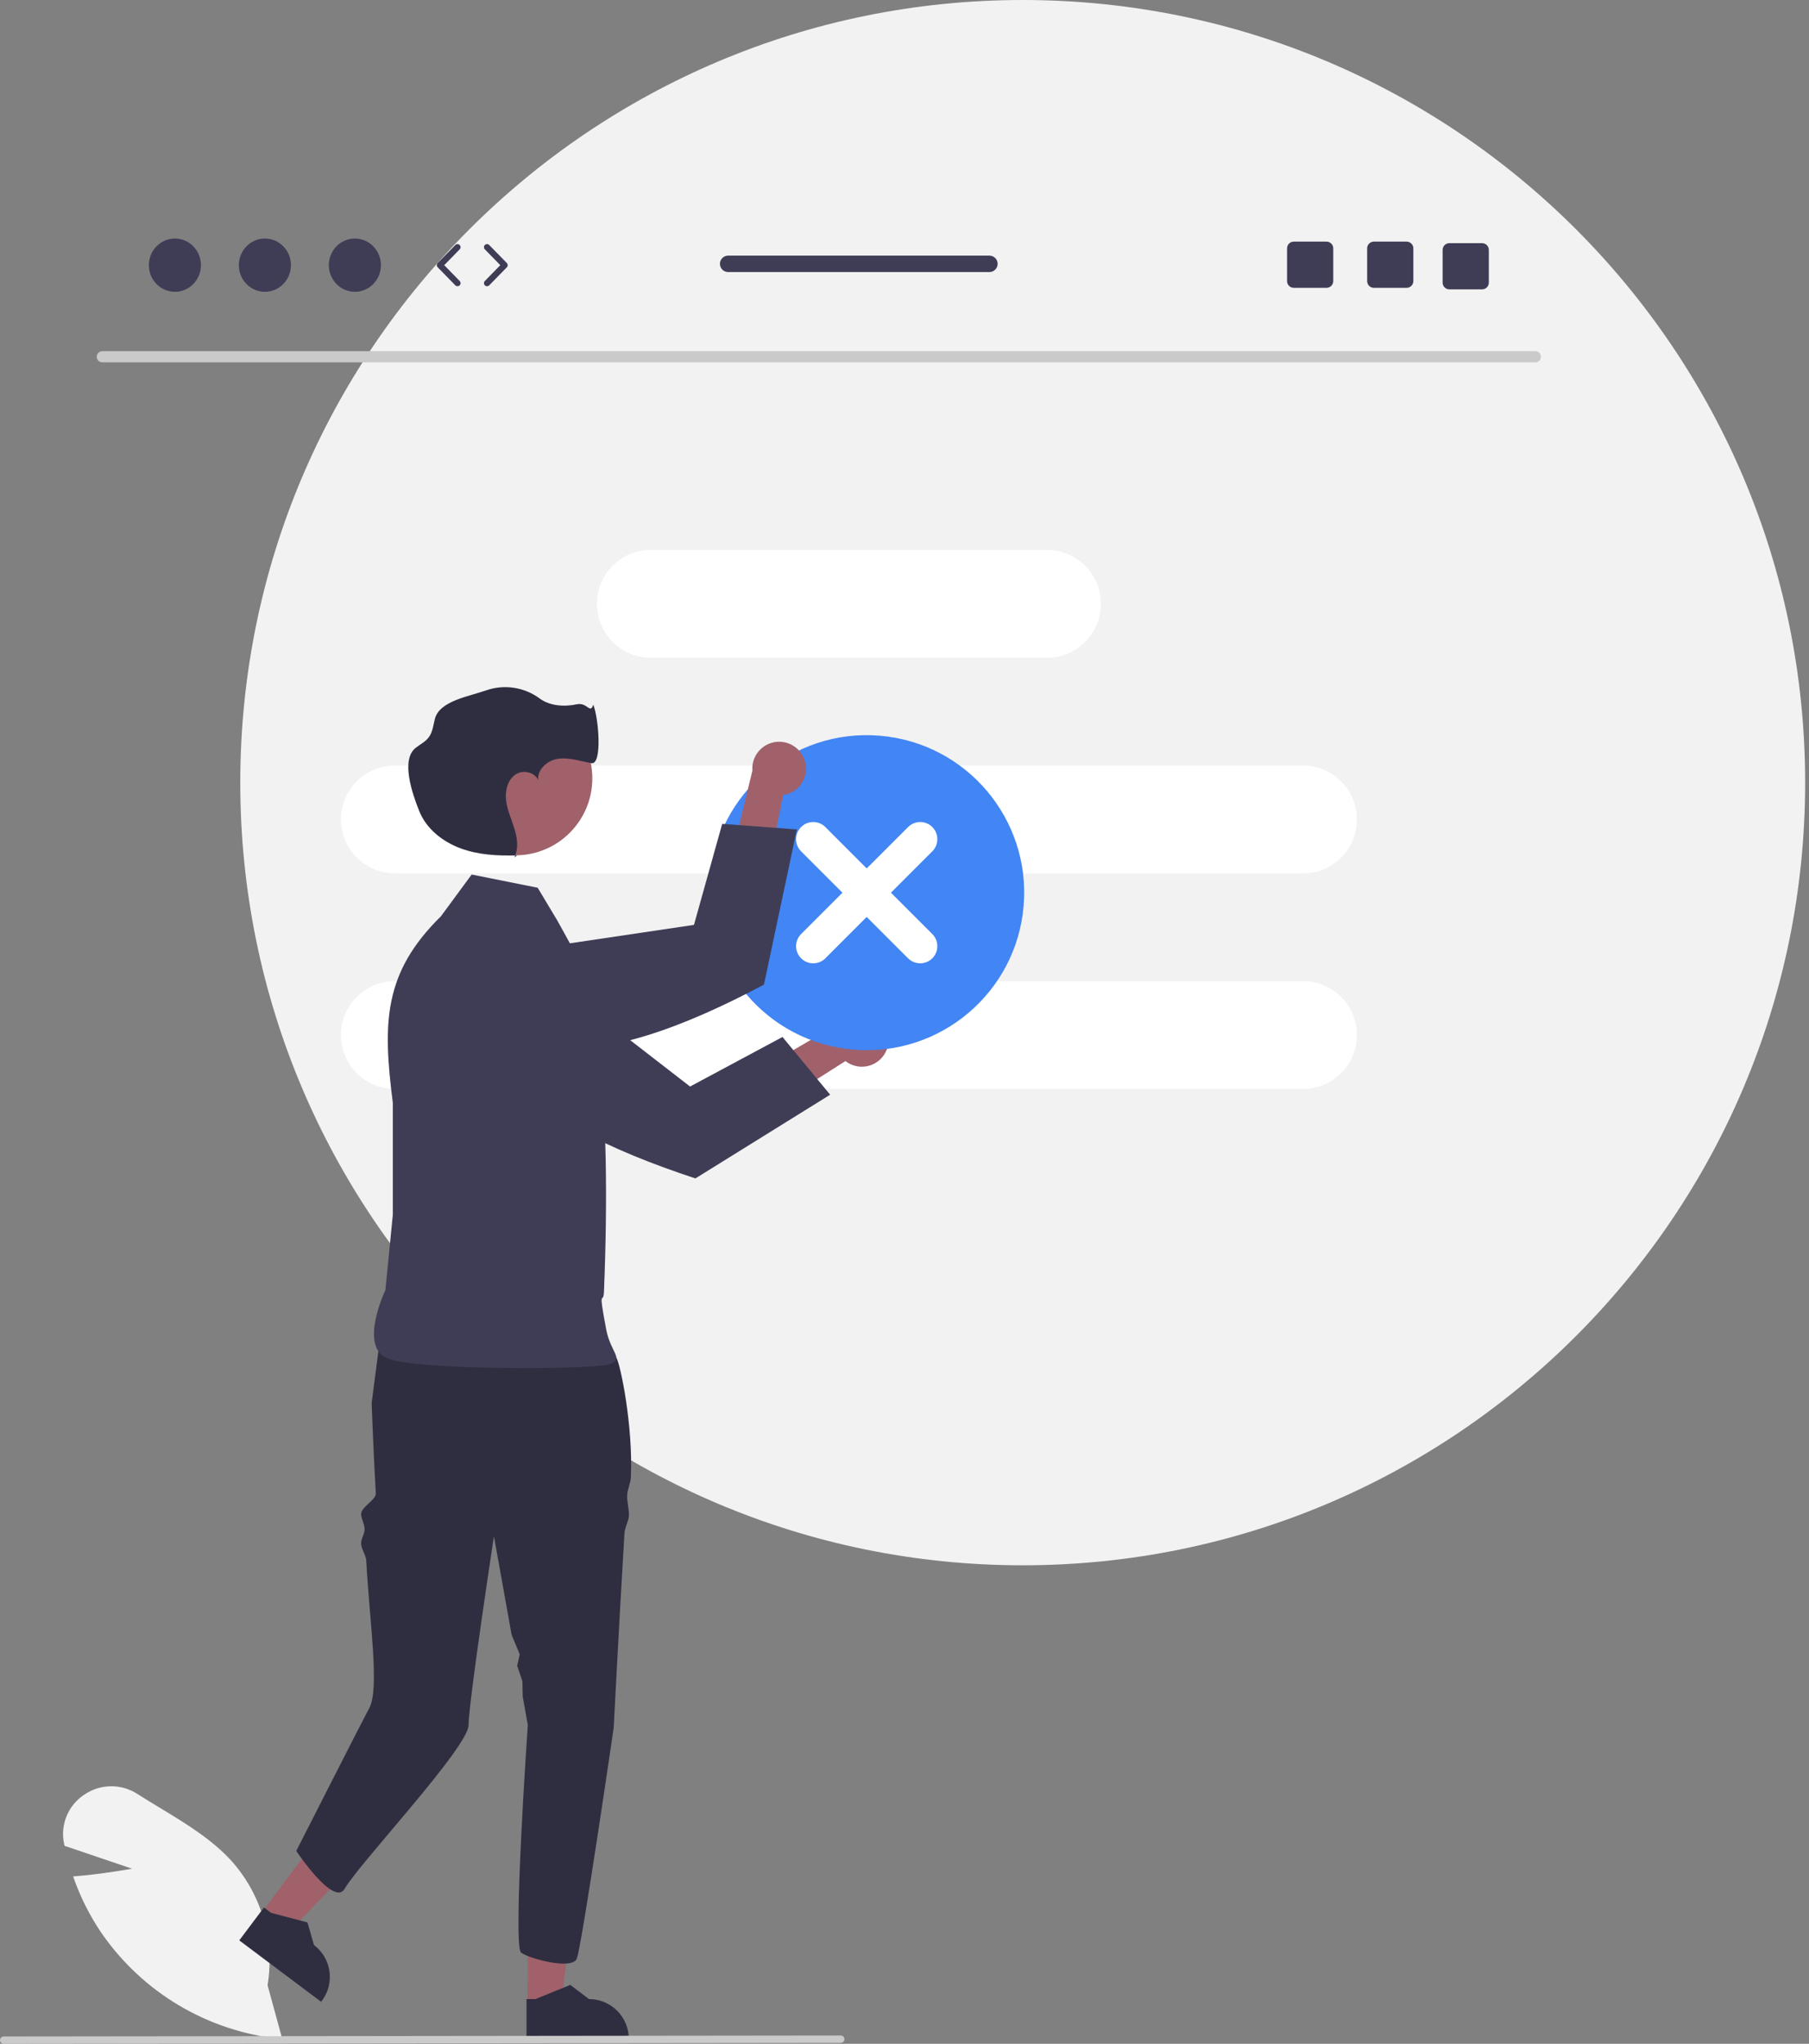 <svg width="278" height="314" viewBox="0 0 278 314" fill="none" xmlns="http://www.w3.org/2000/svg">
<rect x="0" y="0" width="278" height="314" fill="#808080" stroke="none"/>
<path d="M157.166 240.483C223.574 240.483 277.408 186.649 277.408 120.242C277.408 53.834 223.574 0 157.166 0C90.758 0 36.924 53.834 36.924 120.242C36.924 186.649 90.758 240.483 157.166 240.483Z" fill="#F2F2F2"/>
<path d="M235.968 55.666H15.702C15.23 55.655 14.855 55.264 14.865 54.792C14.875 54.334 15.244 53.965 15.702 53.955H235.968C236.441 53.965 236.816 54.356 236.805 54.829C236.796 55.287 236.427 55.656 235.968 55.666Z" fill="#CACACA"/>
<path d="M160.903 84.487H100.013C95.439 84.487 91.731 88.195 91.731 92.769V92.769C91.731 97.342 95.439 101.05 100.013 101.05H160.903C165.476 101.05 169.184 97.342 169.184 92.769C169.184 88.195 165.476 84.487 160.903 84.487Z" fill="white"/>
<path d="M60.677 117.612H200.238C204.811 117.612 208.519 121.32 208.519 125.893C208.519 130.467 204.811 134.175 200.238 134.175H60.677C56.103 134.175 52.395 130.467 52.395 125.893C52.395 121.32 56.103 117.612 60.677 117.612Z" fill="white"/>
<path d="M60.677 150.737H200.238C204.811 150.737 208.519 154.444 208.519 159.018C208.519 163.591 204.811 167.299 200.238 167.299H60.677C56.103 167.299 52.395 163.591 52.395 159.018C52.395 154.444 56.103 150.737 60.677 150.737Z" fill="white"/>
<path d="M43.382 313.272L43.054 313.24C31.91 312.09 21.836 306.096 15.508 296.852C13.774 294.276 12.373 291.492 11.335 288.565L11.235 288.286L11.53 288.262C15.056 287.979 18.677 287.38 20.286 287.096L9.912 283.581L9.848 283.273C9.233 280.383 10.438 277.41 12.891 275.764C15.351 274.039 18.613 273.984 21.13 275.625C22.259 276.346 23.441 277.061 24.583 277.752C28.509 280.127 32.569 282.582 35.612 285.942C40.228 291.139 42.251 298.141 41.118 304.999L43.382 313.272Z" fill="#F2F2F2"/>
<path d="M81.092 308.113L86.204 308.112L88.637 288.39L81.09 288.39L81.092 308.113Z" fill="#A0616A"/>
<path d="M80.911 313.446L96.635 313.446V313.247C96.635 309.867 93.895 307.127 90.515 307.127L87.642 304.948L82.284 307.127L80.911 307.128L80.911 313.446Z" fill="#2F2E41"/>
<path d="M40.116 293.951L44.205 297.019L57.987 282.703L51.95 278.174L40.116 293.951Z" fill="#A0616A"/>
<path d="M36.77 298.109L49.348 307.545L49.467 307.386C51.495 304.682 50.948 300.846 48.244 298.818L47.254 295.351L41.66 293.878L40.562 293.055L36.77 298.109Z" fill="#2F2E41"/>
<path d="M57.112 215.56C57.112 215.56 57.395 223.26 57.751 229.434C57.809 230.447 55.437 231.547 55.498 232.649C55.539 233.38 55.985 234.09 56.026 234.852C56.07 235.656 55.454 236.368 55.498 237.2C55.541 238.013 56.243 238.945 56.286 239.776C56.742 248.728 58.394 259.444 56.739 262.44C55.924 263.916 45.527 284.369 45.527 284.369C45.527 284.369 51.32 293.059 52.975 290.162C55.161 286.337 72.008 268.439 72.008 265.022C72.008 261.608 75.906 236.025 75.906 236.025L78.623 251.165L79.87 254.164L79.478 255.925L80.283 258.302L80.327 260.654L81.111 265.022C81.111 265.022 78.752 299.05 80.081 299.997C81.413 300.949 87.864 302.658 88.625 300.949C89.382 299.24 94.311 265.435 94.311 265.435C94.311 265.435 95.105 249.944 95.966 235.545C96.015 234.709 96.603 233.7 96.648 232.876C96.702 231.92 96.33 230.679 96.379 229.752C96.433 228.689 96.905 227.94 96.951 226.922C97.302 219.056 95.328 209.478 94.699 208.535C92.8 205.688 91.091 203.412 91.091 203.412C91.091 203.412 65.511 195.007 58.675 203.548L57.112 215.56Z" fill="#2F2E41"/>
<path d="M82.625 136.386L72.485 134.358L67.752 140.78C58.922 149.463 58.789 157.125 60.366 169.408V186.647L59.225 198.203C59.225 198.203 55.186 206.651 59.352 208.618C63.517 210.585 90.879 210.417 93.491 209.632C96.104 208.847 93.839 207.883 93.153 204.224C91.865 197.35 92.727 200.666 92.815 198.477C94.087 167.085 91.125 154.197 90.824 150.81L85.667 141.456L82.625 136.386Z" fill="#3F3D56"/>
<path d="M136.072 161.697C135.015 163.7 132.535 164.466 130.532 163.409C130.319 163.297 130.116 163.165 129.925 163.017L108.026 176.922L108.089 169.351L129.363 157.006C130.878 155.307 133.483 155.158 135.182 156.674C136.604 157.941 136.972 160.018 136.072 161.697Z" fill="#A0616A"/>
<path d="M74.618 145.154L72.125 144.89C69.822 144.651 67.561 145.637 66.17 147.489C65.638 148.191 65.255 148.996 65.046 149.852L65.044 149.859C64.419 152.437 65.4 155.138 67.534 156.714L76.145 163.063C82.188 171.228 93.545 176.646 106.867 181.047L127.575 168.186L120.25 159.316L106.047 166.928L84.934 150.584L84.922 150.575L76.887 145.398L74.618 145.154Z" fill="#3F3D56"/>
<path d="M79.199 131.407C85.73 131.407 91.024 126.112 91.024 119.582C91.024 113.051 85.73 107.756 79.199 107.756C72.668 107.756 67.374 113.051 67.374 119.582C67.374 126.112 72.668 131.407 79.199 131.407Z" fill="#A0616A"/>
<path d="M79.471 131.409C79.376 131.412 79.281 131.414 79.185 131.417C79.144 131.523 79.1 131.628 79.049 131.731L79.471 131.409Z" fill="#2F2E41"/>
<path d="M82.717 119.909C82.736 120.026 82.764 120.141 82.802 120.252C82.787 120.135 82.758 120.02 82.717 119.909Z" fill="#2F2E41"/>
<path d="M91.174 108.262C90.688 109.773 90.253 107.856 88.652 108.201C86.726 108.616 84.484 108.473 82.907 107.293C80.557 105.568 77.511 105.104 74.754 106.05C72.055 107.005 67.533 107.678 66.829 110.453C66.585 111.418 66.488 112.465 65.895 113.265C65.377 113.964 64.56 114.362 63.876 114.9C61.567 116.717 63.332 121.878 64.424 124.605C65.517 127.332 68.024 129.319 70.78 130.336C73.446 131.321 76.341 131.494 79.185 131.417C79.68 130.134 79.466 128.652 79.058 127.322C78.616 125.881 77.962 124.492 77.777 122.997C77.592 121.502 77.998 119.803 79.251 118.968C80.403 118.2 82.278 118.668 82.717 119.909C82.461 118.357 84.033 116.856 85.654 116.592C87.395 116.308 89.135 116.936 90.87 117.249C92.606 117.562 91.99 110.256 91.174 108.262Z" fill="#2F2E41"/>
<path d="M157.31 139.143C158.413 125.823 148.509 114.132 135.189 113.029C121.869 111.927 110.178 121.831 109.076 135.151C107.973 148.47 117.877 160.162 131.197 161.264C144.517 162.366 156.208 152.462 157.31 139.143Z" fill="#4285F4"/>
<path d="M139.549 127.064L133.192 133.42L126.836 127.064C125.807 126.034 124.138 126.034 123.109 127.064C122.08 128.093 122.08 129.761 123.109 130.79L129.466 137.147L123.109 143.504C122.081 144.534 122.083 146.202 123.113 147.23C124.141 148.257 125.807 148.257 126.836 147.23L133.192 140.873L139.549 147.23C140.579 148.258 142.248 148.257 143.276 147.227C144.302 146.198 144.302 144.532 143.276 143.504L136.919 137.147L143.276 130.79C144.305 129.761 144.305 128.093 143.276 127.064C142.247 126.034 140.578 126.034 139.549 127.064Z" fill="white"/>
<path d="M123.656 116.807C124.37 118.956 123.206 121.276 121.057 121.989C120.828 122.065 120.592 122.121 120.354 122.156L115.226 147.585L109.807 142.298L115.626 118.4C115.449 116.131 117.146 114.147 119.416 113.97C121.315 113.822 123.068 114.995 123.656 116.807Z" fill="#A0616A"/>
<path d="M69.174 149.699L67.258 151.315C65.49 152.812 64.638 155.126 65.011 157.412C65.148 158.282 65.464 159.115 65.938 159.859L65.941 159.865C67.368 162.1 69.997 163.263 72.611 162.814L83.154 160.996C93.23 162.288 105.002 157.843 117.401 151.277L122.456 127.431L110.985 126.575L106.645 142.094L80.235 146.014L80.219 146.016L70.921 148.231L69.174 149.699Z" fill="#3F3D56"/>
<path d="M129.206 313.855L0.562 314C0.251 313.999 -0.001 313.746 3.02084e-06 313.435C0.001 313.125 0.252 312.874 0.562 312.873L129.206 312.727C129.517 312.728 129.769 312.981 129.768 313.293C129.767 313.603 129.516 313.854 129.206 313.855Z" fill="#CACACA"/>
<path d="M26.877 44.832C29.088 44.832 30.881 43 30.881 40.739C30.881 38.479 29.088 36.647 26.877 36.647C24.666 36.647 22.874 38.479 22.874 40.739C22.874 43 24.666 44.832 26.877 44.832Z" fill="#3F3D56"/>
<path d="M40.707 44.832C42.918 44.832 44.71 43 44.71 40.739C44.71 38.479 42.918 36.647 40.707 36.647C38.496 36.647 36.704 38.479 36.704 40.739C36.704 43 38.496 44.832 40.707 44.832Z" fill="#3F3D56"/>
<path d="M54.536 44.832C56.748 44.832 58.54 43 58.54 40.739C58.54 38.479 56.748 36.647 54.536 36.647C52.325 36.647 50.533 38.479 50.533 40.739C50.533 43 52.325 44.832 54.536 44.832Z" fill="#3F3D56"/>
<path d="M70.306 43.974C70.183 43.974 70.06 43.926 69.968 43.832L67.266 41.07C67.086 40.886 67.086 40.592 67.266 40.408L69.968 37.647C70.151 37.461 70.451 37.458 70.637 37.64C70.824 37.823 70.827 38.123 70.644 38.309L68.267 40.739L70.644 43.17C70.827 43.356 70.824 43.656 70.637 43.839C70.545 43.929 70.425 43.974 70.306 43.974Z" fill="#3F3D56"/>
<path d="M74.846 43.974C74.726 43.974 74.606 43.929 74.514 43.839C74.328 43.656 74.324 43.357 74.507 43.17L76.884 40.739L74.507 38.309C74.324 38.123 74.328 37.823 74.514 37.64C74.701 37.457 75.001 37.46 75.184 37.647L77.885 40.408C78.065 40.592 78.065 40.886 77.885 41.071L75.184 43.832C75.091 43.926 74.969 43.974 74.846 43.974Z" fill="#3F3D56"/>
<path d="M216.158 37.121H211.135C210.562 37.121 210.098 37.585 210.098 38.158V43.185C210.098 43.758 210.562 44.222 211.135 44.222H216.158C216.73 44.222 217.199 43.758 217.199 43.185V38.158C217.199 37.585 216.73 37.121 216.158 37.121Z" fill="#3F3D56"/>
<path d="M203.848 37.121H198.826C198.253 37.121 197.789 37.585 197.789 38.158V43.185C197.789 43.758 198.253 44.222 198.826 44.222H203.848C204.421 44.222 204.89 43.758 204.89 43.185V38.158C204.89 37.585 204.421 37.121 203.848 37.121Z" fill="#3F3D56"/>
<path d="M227.755 37.358H222.733C222.16 37.358 221.696 37.822 221.696 38.394V43.422C221.696 43.995 222.16 44.459 222.733 44.459H227.755C228.328 44.459 228.797 43.995 228.797 43.422V38.394C228.797 37.822 228.328 37.358 227.755 37.358Z" fill="#3F3D56"/>
<path d="M152.05 39.27H111.902C111.201 39.27 110.638 39.838 110.638 40.534C110.638 41.23 111.201 41.798 111.902 41.798H152.05C152.746 41.798 153.314 41.23 153.314 40.534C153.314 39.838 152.746 39.27 152.05 39.27Z" fill="#3F3D56"/>
</svg>
